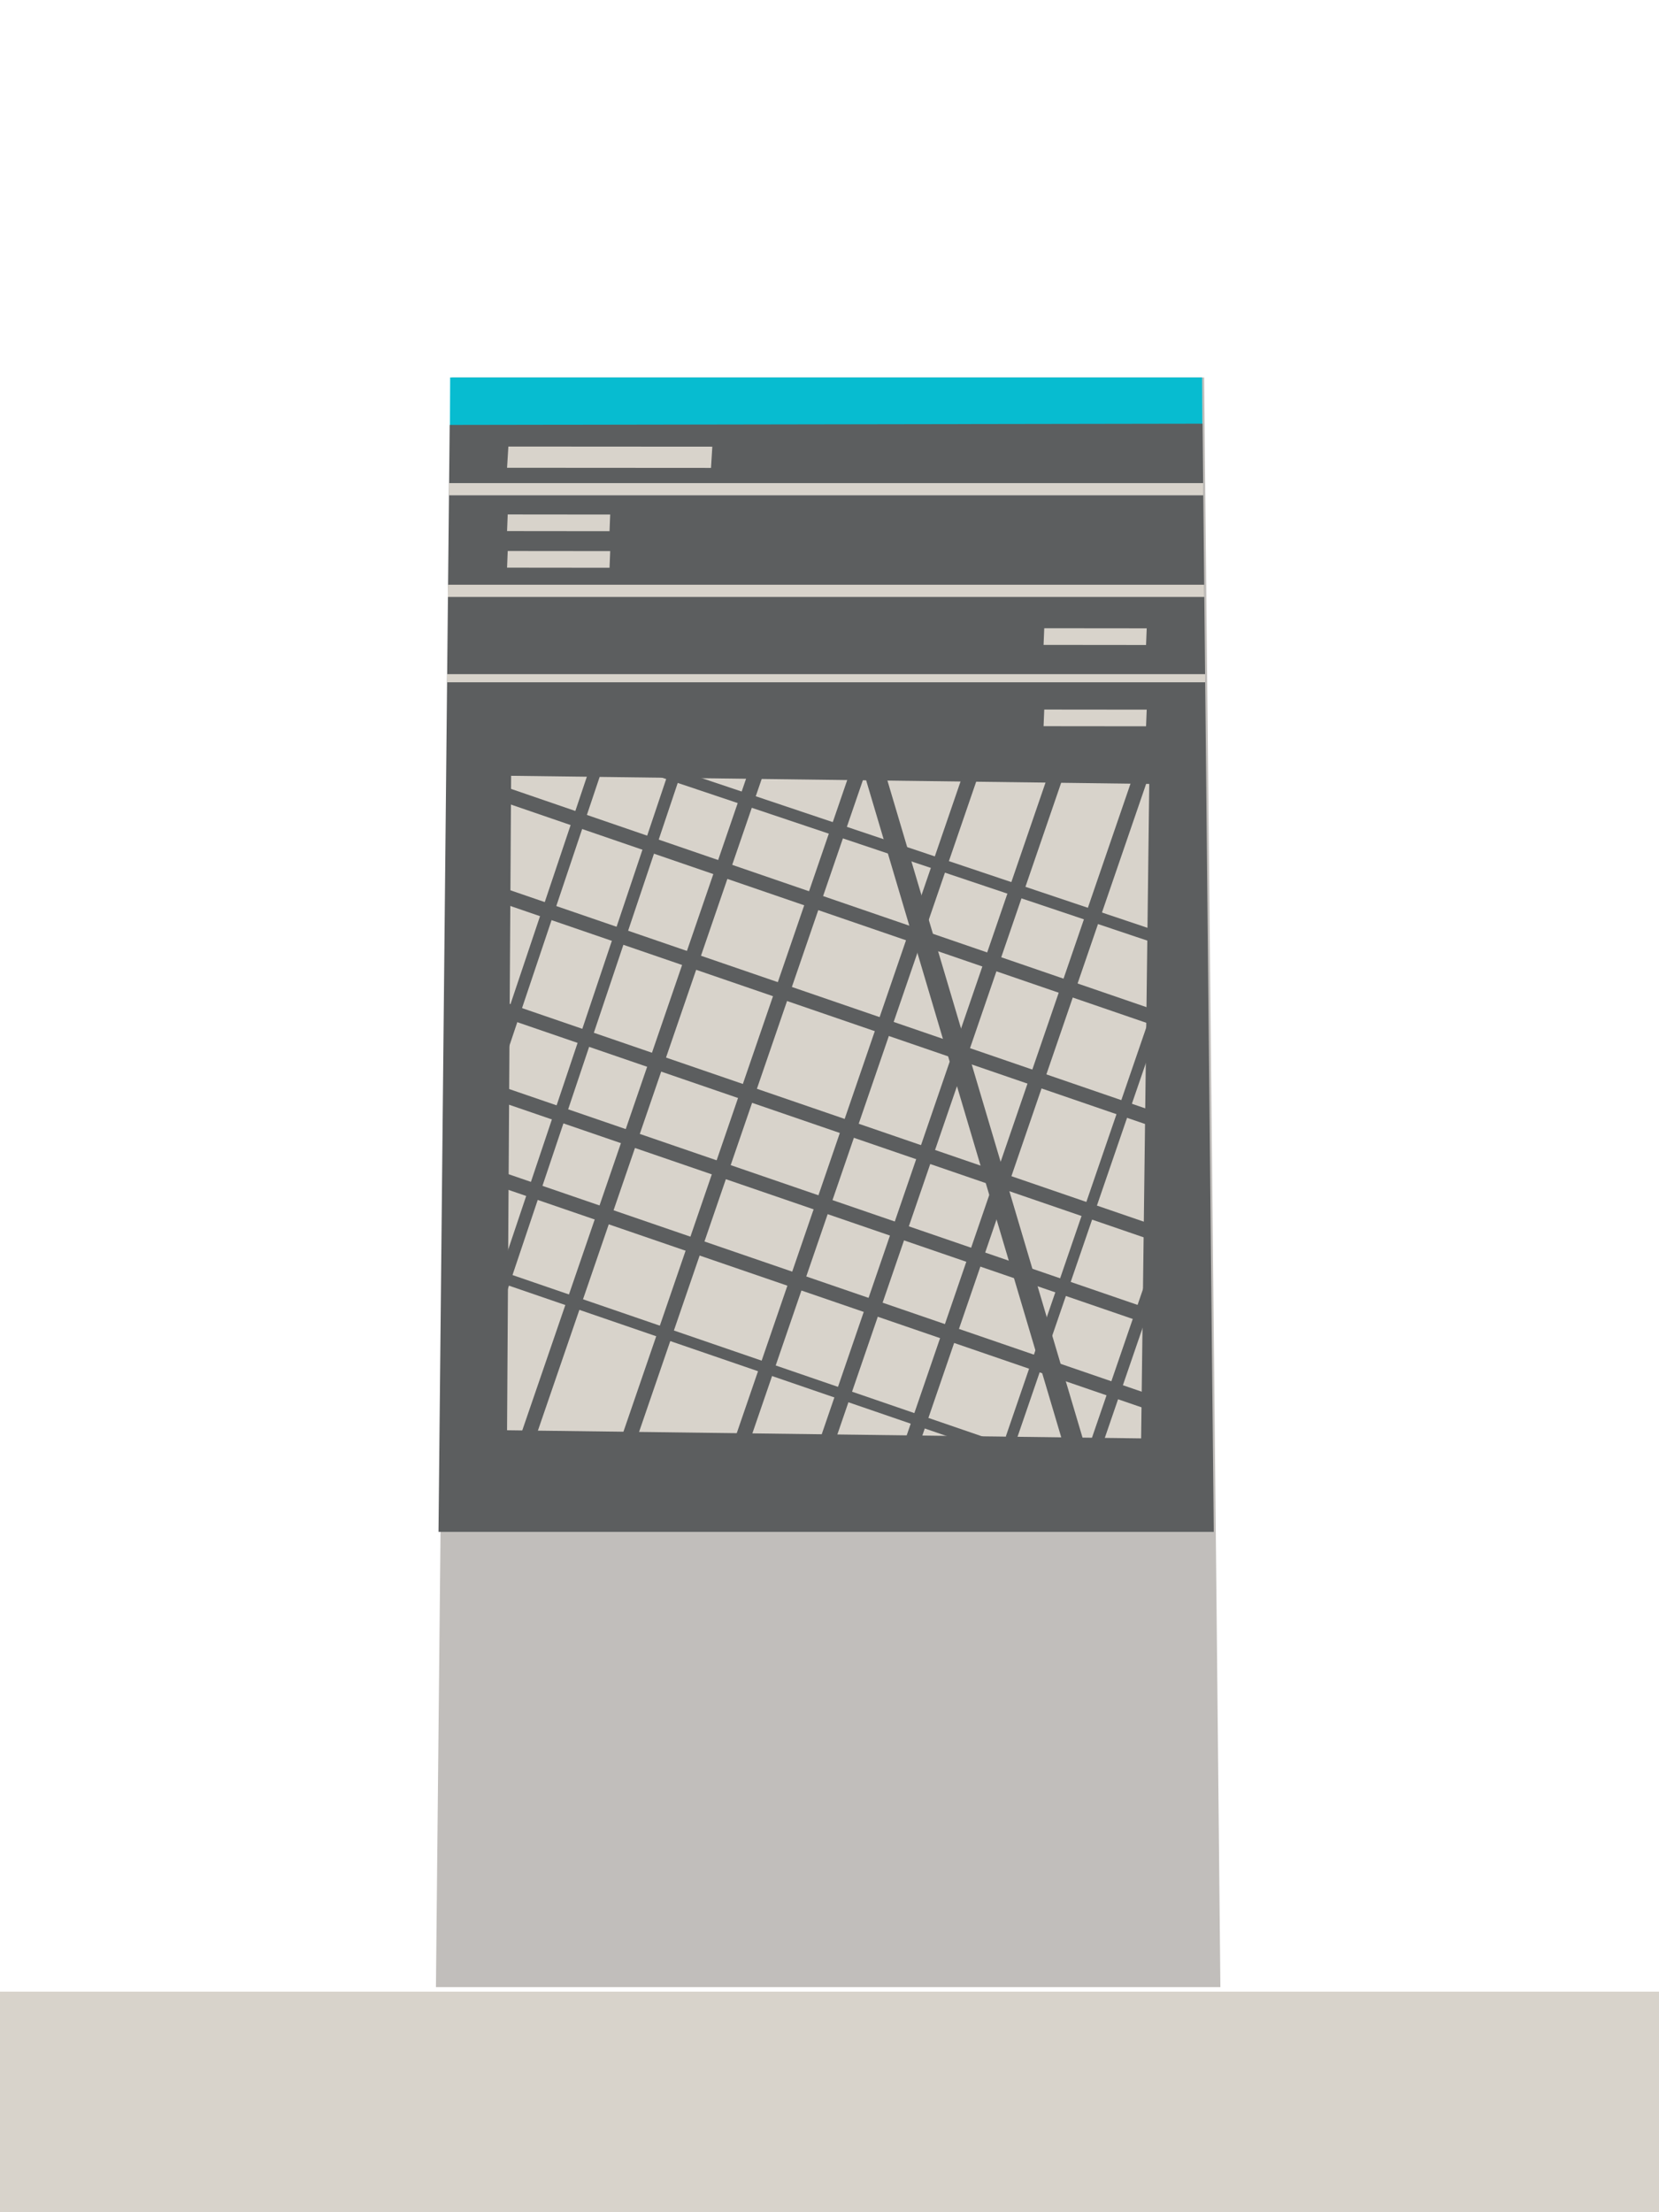 <?xml version="1.0" encoding="UTF-8" standalone="no"?>
<!DOCTYPE svg PUBLIC "-//W3C//DTD SVG 1.1//EN" "http://www.w3.org/Graphics/SVG/1.1/DTD/svg11.dtd">
<svg width="100%" height="100%" viewBox="0 0 60 80" version="1.1" xmlns="http://www.w3.org/2000/svg" xmlns:xlink="http://www.w3.org/1999/xlink" xml:space="preserve" xmlns:serif="http://www.serif.com/" style="fill-rule:evenodd;clip-rule:evenodd;stroke-linejoin:round;stroke-miterlimit:2;">
    <g id="sidewalk-wayfinding">
        <g id="nyc-wayfinding-pylon-large" transform="matrix(0.147,0,0,0.147,8.71,1.301)">
            <g id="pylon">
                <g transform="matrix(1,0,0,1,-4,0)">
                    <path d="M56,84L52,480L245,480L241,84L56,84Z" style="fill:rgb(193,190,187);fill-rule:nonzero;"/>
                </g>
                <g transform="matrix(1,0,0,1,-4.5,0)">
                    <path d="M56,84L55.94,96.435L241.061,96L241,84L56,84Z" style="fill:rgb(7,188,208);fill-rule:nonzero;"/>
                </g>
                <g transform="matrix(1,0,0,1,-4.5,0)">
                    <path d="M55.882,95.683L53.132,368L243.869,368L241.115,95.377L55.882,95.683Z" style="fill:rgb(92,94,95);fill-rule:nonzero;"/>
                </g>
                <g transform="matrix(1,0,0,1,-4.5,0)">
                    <path d="M70,343L226,345L227.999,184L71,182L70,343Z" style="fill:rgb(216,211,203);fill-rule:nonzero;"/>
                </g>
                <g transform="matrix(1,0,0,1,-4.5,0)">
                    <path d="M70,106.226L120.178,106.258L120.5,101.033L70.322,101.001L70,106.226Z" style="fill:rgb(216,211,203);fill-rule:nonzero;"/>
                </g>
                <g transform="matrix(1,0,0,1,-4.5,0)">
                    <path d="M70,121.796L95.211,121.822L95.373,117.729L70.162,117.704L70,121.796Z" style="fill:rgb(216,211,203);fill-rule:nonzero;"/>
                </g>
                <g transform="matrix(1,0,0,1,-4.5,0)">
                    <path d="M70,130.796L95.211,130.822L95.373,126.729L70.162,126.704L70,130.796Z" style="fill:rgb(216,211,203);fill-rule:nonzero;"/>
                </g>
                <g transform="matrix(1,0,0,1,-4.5,0)">
                    <path d="M202,149.796L227.212,149.821L227.374,145.728L202.163,145.703L202,149.796Z" style="fill:rgb(216,211,203);fill-rule:nonzero;"/>
                </g>
                <g transform="matrix(1,0,0,1,-4.5,0)">
                    <path d="M202,169.796L227.212,169.821L227.374,165.728L202.163,165.703L202,169.796Z" style="fill:rgb(216,211,203);fill-rule:nonzero;"/>
                </g>
                <g transform="matrix(1,0,0,1,-4.5,0)">
                    <path d="M55.263,157L55.243,159L241.758,159L241.737,157L55.262,157Z" style="fill:rgb(216,211,203);fill-rule:nonzero;"/>
                </g>
                <g transform="matrix(1,0,0,1,-4.5,0)">
                    <path d="M55.737,110L55.707,113L241.293,113L241.263,110L55.737,110Z" style="fill:rgb(216,211,203);fill-rule:nonzero;"/>
                </g>
                <g transform="matrix(1,0,0,1,-4.5,0)">
                    <path d="M55.485,135L55.455,138L241.546,138L241.516,135L55.485,135Z" style="fill:rgb(216,211,203);fill-rule:nonzero;"/>
                </g>
            </g>
            <g id="map">
                <g transform="matrix(1,0,0,1,48.5,-48)">
                    <path d="M14.089,365.478L11.245,364.523L57.245,227.531L60.089,228.486C44.756,274.15 29.423,319.814 14.089,365.478Z" style="fill:rgb(92,94,95);fill-rule:nonzero;"/>
                </g>
                <g transform="matrix(1,0,0,1,48.5,-48)">
                    <path d="M14.089,306.784L11.245,305.829L43.245,210.531L46.089,211.486C35.423,243.252 24.756,275.018 14.089,306.784Z" style="fill:rgb(92,94,95);fill-rule:nonzero;"/>
                </g>
                <g transform="matrix(1,0,0,1,48.5,-48)">
                    <path d="M23.728,393.594L20.272,392.407L76.939,227.415L80.395,228.602C61.506,283.599 42.617,338.597 23.728,393.594Z" style="fill:rgb(92,94,95);fill-rule:nonzero;"/>
                </g>
                <g transform="matrix(1,0,0,1,48.5,-48)">
                    <path d="M48.728,393.594L45.272,392.407L101.939,227.415L105.395,228.602C86.506,283.599 67.617,338.597 48.728,393.594Z" style="fill:rgb(92,94,95);fill-rule:nonzero;"/>
                </g>
                <g transform="matrix(1,0,0,1,48.5,-48)">
                    <path d="M76.728,393.594L73.272,392.407L129.939,227.415L133.395,228.602C114.506,283.599 95.617,338.597 76.728,393.594Z" style="fill:rgb(92,94,95);fill-rule:nonzero;"/>
                </g>
                <g transform="matrix(1,0,0,1,48.5,-48)">
                    <path d="M97.728,393.594L94.272,392.407L150.939,227.415L154.395,228.602C135.506,283.599 116.617,338.597 97.728,393.594Z" style="fill:rgb(92,94,95);fill-rule:nonzero;"/>
                </g>
                <g transform="matrix(1,0,0,1,48.5,-48)">
                    <path d="M118.728,393.594L115.272,392.407L171.939,227.415L175.395,228.602C156.506,283.599 137.617,338.597 118.728,393.594Z" style="fill:rgb(92,94,95);fill-rule:nonzero;"/>
                </g>
                <g transform="matrix(1,0,0,1,48.5,-48)">
                    <path d="M142.3,393.446L139.7,392.553L182.332,268.427L184.932,269.32C170.721,310.695 156.511,352.071 142.3,393.446Z" style="fill:rgb(92,94,95);fill-rule:nonzero;"/>
                </g>
                <g transform="matrix(1,0,0,1,48.5,-48)">
                    <path d="M160.419,403.487L157.582,402.513L179.646,338.269L182.483,339.243C175.128,360.658 167.774,382.072 160.419,403.487Z" style="fill:rgb(92,94,95);fill-rule:nonzero;"/>
                </g>
                <g transform="matrix(1,0,0,1,48.5,-48)">
                    <path d="M180.168,272.443L43.176,226.443L44.131,223.599L181.123,269.599C180.805,270.547 180.486,271.495 180.168,272.443Z" style="fill:rgb(92,94,95);fill-rule:nonzero;"/>
                </g>
                <g transform="matrix(1,0,0,1,48.5,-48)">
                    <path d="M180.052,292.749L15.06,236.082L16.247,232.626L181.239,289.293C180.843,290.445 180.448,291.597 180.052,292.749Z" style="fill:rgb(92,94,95);fill-rule:nonzero;"/>
                </g>
                <g transform="matrix(1,0,0,1,48.5,-48)">
                    <path d="M180.052,317.749L15.06,261.082L16.247,257.626L181.239,314.293C180.843,315.445 180.448,316.597 180.052,317.749Z" style="fill:rgb(92,94,95);fill-rule:nonzero;"/>
                </g>
                <g transform="matrix(1,0,0,1,48.5,-48)">
                    <path d="M180.052,345.749L15.06,289.082L16.247,285.626L181.239,342.293C180.843,343.445 180.448,344.597 180.052,345.749Z" style="fill:rgb(92,94,95);fill-rule:nonzero;"/>
                </g>
                <g transform="matrix(1,0,0,1,48.5,-48)">
                    <path d="M180.052,366.749L15.06,310.082L16.247,306.626L181.239,363.293C180.843,364.445 180.448,365.597 180.052,366.749Z" style="fill:rgb(92,94,95);fill-rule:nonzero;"/>
                </g>
                <g transform="matrix(1,0,0,1,48.5,-48)">
                    <path d="M180.052,387.749L15.06,331.082L16.247,327.626L181.239,384.293C180.843,385.445 180.448,386.597 180.052,387.749Z" style="fill:rgb(92,94,95);fill-rule:nonzero;"/>
                </g>
                <g transform="matrix(1,0,0,1,48.5,-48)">
                    <path d="M139.334,397.286L15.207,354.654L16.1,352.054L140.227,394.686C139.929,395.553 139.632,396.419 139.334,397.286Z" style="fill:rgb(92,94,95);fill-rule:nonzero;"/>
                </g>
                <g transform="matrix(1,0,0,1,48.5,-48)">
                    <path d="M156.604,403.712L101.271,217.386L106.064,215.963L161.397,402.289C159.799,402.763 158.202,403.238 156.604,403.712Z" style="fill:rgb(92,94,95);fill-rule:nonzero;"/>
                </g>
            </g>
        </g>
        <g transform="matrix(0.249,-9.48079e-20,-3.49091e-19,0.068,0.116,71.983)">
            <rect x="-0.468" y="0.582" width="241.376" height="117.496" style="fill:rgb(216,211,203);"/>
        </g>
    </g>
</svg>
